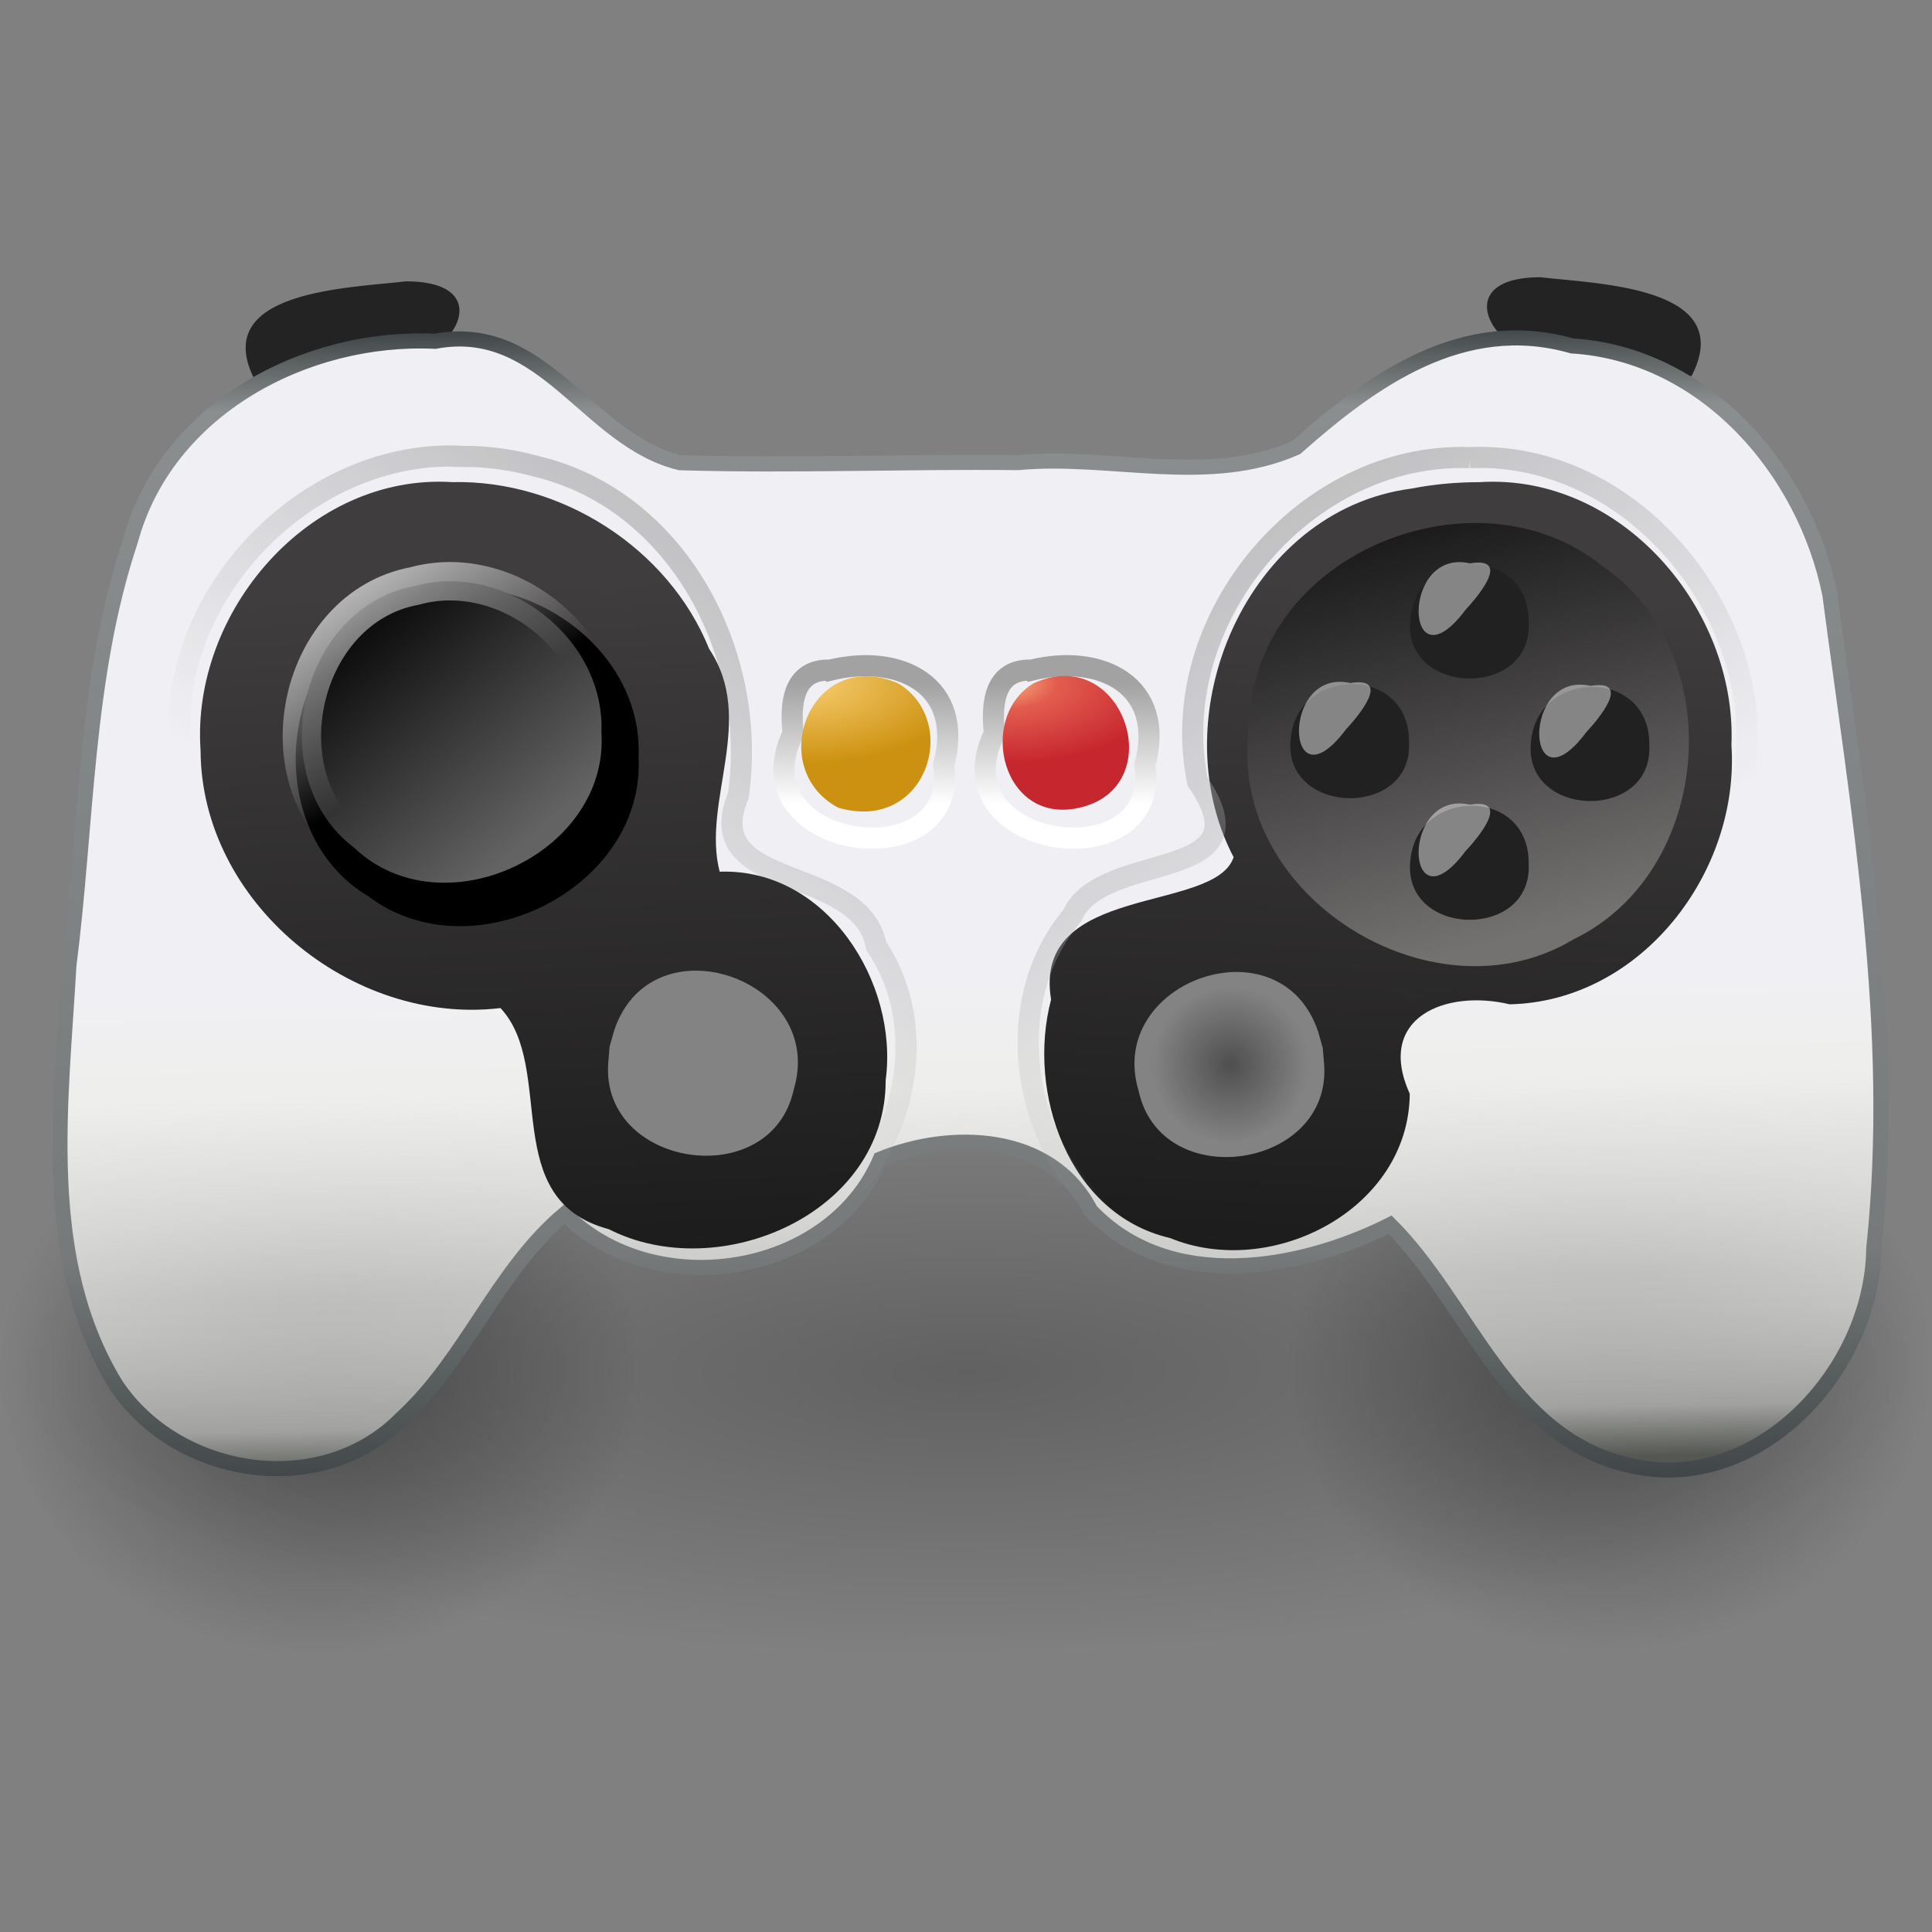 <?xml version="1.0" encoding="UTF-8" standalone="no"?><!DOCTYPE svg PUBLIC "-//W3C//DTD SVG 1.1//EN" "http://www.w3.org/Graphics/SVG/1.1/DTD/svg11.dtd"><svg xmlns="http://www.w3.org/2000/svg" xmlns:xlink="http://www.w3.org/1999/xlink" height="64" version="1.1" viewBox="0 0 48 48" width="64"><rect x="0" y="0" width="48" height="48" fill="#808080" stroke="none"/><defs><linearGradient id="i"><stop offset="0" stop-color="#4f4f4f"/><stop offset="1" stop-color="#4f4f4f" stop-opacity="0"/></linearGradient><linearGradient gradientTransform="matrix(-.384 0 0 .384 -8.436 -10.574)" gradientUnits="userSpaceOnUse" id="t" x1="-125.79" x2="-117.1" y1="91.943" y2="59.06"><stop offset="0" stop-color="#747171"/><stop offset="1" stop-color="#060606"/></linearGradient><linearGradient gradientTransform="matrix(-.339 0 0 .339 -9.492 -26.469)" gradientUnits="userSpaceOnUse" id="s" x1="-148.7" x2="-143.91" y1="127.75" y2="219.33"><stop offset="0" stop-color="#3f3d3d"/><stop offset="1"/></linearGradient><linearGradient gradientTransform="matrix(.261 0 0 .261 41.723 -.9)" gradientUnits="userSpaceOnUse" id="n" x1="-125.44" x2="-109.43" y1="72.363" y2="91.016"><stop offset="0" stop-color="#0f0f0f"/><stop offset="1" stop-color="#636363"/></linearGradient><linearGradient gradientTransform="matrix(.261 0 0 .261 41.723 -.9)" gradientUnits="userSpaceOnUse" id="m" x1="-132.1" x2="-117.1" y1="59.04" y2="81.023"><stop offset="0" stop-color="#fff"/><stop offset="1" stop-color="#fff" stop-opacity="0"/></linearGradient><linearGradient gradientTransform="matrix(-.339 0 0 .339 -9.65 -26.913)" gradientUnits="userSpaceOnUse" id="l" x1="-90.672" x2="-60.984" y1="110.7" y2="153.12"><stop offset="0" stop-color="#a8a8a8"/><stop offset="1" stop-color="#a8a8a8" stop-opacity="0"/></linearGradient><linearGradient gradientTransform="matrix(.339 0 0 .339 57.51 -26.502)" gradientUnits="userSpaceOnUse" id="k" x1="-148.7" x2="-143.91" y1="127.75" y2="219.33"><stop offset="0" stop-color="#3f3d3d"/><stop offset="1"/></linearGradient><linearGradient gradientTransform="matrix(.339 0 0 .339 57.667 -26.88)" gradientUnits="userSpaceOnUse" id="j" x1="-90.672" x2="-61.402" y1="110.7" y2="155.49"><stop offset="0" stop-color="#a8a8a8"/><stop offset="1" stop-color="#a8a8a8" stop-opacity="0"/></linearGradient><linearGradient id="a"><stop offset="0"/><stop offset="1" stop-opacity="0"/></linearGradient><radialGradient cx="6.703" cy="73.616" gradientTransform="matrix(3.32 -.013 .004 .97 1.464 -35.206)" gradientUnits="userSpaceOnUse" id="d" r="7.228" xlink:href="#a"/><radialGradient cx="-117.1" cy="81.023" gradientTransform="matrix(-.401 0 0 .401 -127.04 130.81)" gradientUnits="userSpaceOnUse" id="b" r="14.333" xlink:href="#i"/><linearGradient gradientTransform="matrix(.356 0 0 .35 .261 .8)" gradientUnits="userSpaceOnUse" id="r" x1="54.13" x2="54.788" y1="73.434" y2="107.96"><stop offset="0" stop-color="#f0f0f4"/><stop offset="0.212" stop-color="#eeeeec"/><stop offset="0.621" stop-color="#eeeeec" stop-opacity="0.694"/><stop offset="0.897" stop-color="#a1a29f"/><stop offset="1" stop-color="#555753"/></linearGradient><linearGradient gradientTransform="matrix(1 0 0 .982 -.005 .423)" gradientUnits="userSpaceOnUse" id="q" x1="48.412" x2="48.596" y1="9.372" y2="40.872"><stop offset="0" stop-color="#2f3537"/><stop offset="0.077" stop-color="#8a8e8e"/><stop offset="0.756" stop-color="#767a7a"/><stop offset="1" stop-color="#2f3537"/></linearGradient><radialGradient cx="6.703" cy="73.616" gradientTransform="matrix(1.107 -.013 .001 .97 .488 -35.206)" gradientUnits="userSpaceOnUse" id="h" r="7.228" xlink:href="#a"/><radialGradient cx="6.703" cy="73.616" gradientTransform="matrix(1.107 -.013 .001 .97 32.488 -35.31)" gradientUnits="userSpaceOnUse" id="g" r="7.228" xlink:href="#a"/><linearGradient gradientTransform="matrix(1.165 0 0 .378 12.282 11.163)" gradientUnits="userSpaceOnUse" id="p" x1="7.486" x2="7.486" xlink:href="#c" y1="28.676" y2="20.737"/><linearGradient id="c"><stop offset="0" stop-color="#fff"/><stop offset="1" stop-color="#a2a2a2"/></linearGradient><linearGradient gradientTransform="matrix(1.165 0 0 .378 17.282 11.163)" gradientUnits="userSpaceOnUse" id="o" x1="7.486" x2="7.486" xlink:href="#c" y1="28.676" y2="20.737"/><radialGradient cx="50.416" cy="45.557" gradientTransform="matrix(-2.4212e-7 .393 -.786 -4.8424e-7 60.801 -.81)" gradientUnits="userSpaceOnUse" id="f" r="5.09"><stop offset="0" stop-color="#f8b17e"/><stop offset="0.312" stop-color="#e35d4f"/><stop offset="1" stop-color="#c6262e"/></radialGradient><radialGradient cx="60.655" cy="45.585" gradientTransform="matrix(.786 1.7572e-7 8.7859e-8 -.393 -27.666 36.912)" gradientUnits="userSpaceOnUse" id="e" r="5.09"><stop offset="0" stop-color="#f8cd70"/><stop offset="1" stop-color="#cc9110"/></radialGradient></defs><g transform="translate(-.004 -2.022)"><path d="m16 36.094c4e-3 4.936-5.733 8.049-10.158 6.766-4.347-0.68-7.406-6.127-4.974-10.008 2.948-4.968 11.183-4.994 14.18-0.079 0.608 0.995 0.956 2.152 0.952 3.321z" fill="url(#h)" opacity="0.4"/><path d="m48 35.991c4e-3 4.936-5.733 8.049-10.158 6.766-4.347-0.68-7.406-6.127-4.974-10.008 2.948-4.968 11.182-4.994 14.18-0.079 0.608 0.995 0.956 2.152 0.952 3.321z" fill="url(#g)" opacity="0.4"/><path d="m48 36.094c-1.425 3.529-5.404 4.828-8.84 5.444-2.486 0.381-4.964 0.896-7.462 1.143-8.697 0.454-17.798 1.106-26.062-2.206-1.741-0.712-3.407-1.613-4.939-2.705-1.605-1.996 0.375-4.326 2.286-5.099 4.123-2.064 8.801-2.476 13.298-3.144 9.944-1.158 20.437-0.603 29.616 3.699 0.994 0.658 2.076 1.572 2.104 2.867z" fill="url(#d)" opacity="0.24"/><path d="m42.028 11.369c1.154-2.229-2.323-2.291-3.752-2.459-2.623-0.001-0.846 2.502 0.917 1.971 0.945 0.162 1.889 0.326 2.834 0.488z" fill="#242324" fill-rule="evenodd"/><path d="m6.338 11.471c-1.154-2.229 2.324-2.291 3.752-2.459 2.624-0.002 0.847 2.502-0.917 1.971-0.945 0.162-1.89 0.326-2.835 0.488z" fill="#242324" fill-rule="evenodd"/><path d="m10.813 10.501c-3.222-0.153-6.68 1.682-7.564 4.945-1.136 3.4-1.081 7.039-1.533 10.56-0.195 3.464-0.736 7.304 1.162 10.413 1.532 2.319 5.124 2.869 7.11 0.837 1.611-1.477 2.366-3.663 4.048-5.076 2.203 2.229 6.582 1.581 7.839-1.36 1.727-0.711 4.226-0.665 5.223 1.276 1.943 2.057 5.176 1.493 7.443 0.354 1.98 1.973 2.912 5.297 5.943 5.979 3.175 0.752 6.04-2.35 6.073-5.389 0.581-5.435-0.386-10.875-1.091-16.249-0.626-3.1-3.103-5.968-6.405-6.175-2.715-0.775-4.972 0.856-6.855 2.526-2.191 0.969-4.61 0.158-6.911 0.373-2.799-0.03-5.602 0.085-8.397 3e-3 -2.309-0.556-3.364-3.521-6.083-3.017z" fill="url(#r)" fill-rule="evenodd" stroke="url(#q)" stroke-width="0.375"/><path d="m25.627 18.672c1.737-0.428 3.352 0.383 2.822 2.362 0.424 2.883-5.156 2.108-3.739-0.792-0.078-0.695-0.026-1.597 0.916-1.571z" fill="none" stroke="url(#o)" stroke-width="0.525"/><path d="m36.78 14c3.498-0.213 6.382 3.152 6.241 6.535 0.212 3.149-2.237 6.367-5.509 6.439-1.586-0.379-3.341 0.325-2.483 2.224-0.023 2.878-3.439 4.62-5.957 3.582-2.525-0.585-3.564-3.613-2.954-5.924-0.48-2.904 4.067-2.132 4.535-3.537-1.839-3.518 0.327-8.629 4.424-9.159 0.56-0.111 1.132-0.159 1.702-0.159z" fill="url(#s)" fill-rule="evenodd"/><path d="m20.627 18.672c1.737-0.428 3.352 0.383 2.822 2.362 0.424 2.883-5.156 2.108-3.739-0.792-0.078-0.695-0.026-1.597 0.916-1.571z" fill="none" stroke="url(#p)" stroke-width="0.525"/><path d="m31 20.5c-0.22 3.954 4.713 6.907 8.104 4.856 3.452-1.669 3.892-7.104 0.703-9.277-3.03-2.431-8.282-0.45-8.727 3.487l-0.06 0.465z" fill="url(#t)" fill-rule="evenodd"/><g fill-rule="evenodd" transform="matrix(-.339 0 0 .339 3.425 -26.884)"><path d="m-86.955 163.32c-0.507 7.637 11.955 9.496 13.599 1.894 2.432-8.063-10.404-12.574-13.158-4.335l-0.338 1.193z" fill="#838383" stroke-width="0.481"/><path d="m-85.804 163.32c-0.442 6.763 10.842 7.777 11.494 0.898 1.143-6.693-9.379-9.375-11.221-2.658l-0.209 0.866z" fill="url(#b)" stroke-width="0.401"/></g><path d="m36.518 13.392c4.551-0.201 8.193 5.001 6.458 9.218-1.073 3.025-4.486 5.058-7.655 4.403 1.097 3.459-2.7 7.163-6.138 5.999-3.432-0.824-4.768-5.608-2.539-8.241 0.741-1.675 4.886-0.74 3.113-3.332-0.821-4.007 2.656-8.194 6.762-8.047z" fill="none" stroke="url(#j)" stroke-linecap="round" stroke-width="0.525"/><g fill-rule="evenodd"><g transform="matrix(.883 0 0 .883 4.283 1.837)"><path d="m38.165 17.714c0.128 2.189-3.632 2.086-3.321-0.144 0.231-1.993 3.344-1.999 3.321 0.144z" fill="#212121" stroke-width="0.339"/><path d="m36.512 16.06c-1.968-0.443-1.84 3.6-0.123 1.308 0.302-0.325 1.328-1.505 0.123-1.308z" fill="#fff" opacity="0.453"/></g><g transform="matrix(.883 0 0 .883 4.118 1.718)"><path d="m41.746 21.296c0.128 2.189-3.632 2.086-3.321-0.144 0.231-1.993 3.344-1.999 3.321 0.144z" fill="#212121" stroke-width="0.339"/><path d="m40.093 19.642c-1.968-0.443-1.84 3.6-0.123 1.308 0.302-0.325 1.328-1.505 0.123-1.308z" fill="#fff" opacity="0.453"/></g><g transform="matrix(.883 0 0 .883 4.472 1.648)"><path d="m34.584 21.296c0.128 2.189-3.632 2.086-3.321-0.144 0.231-1.993 3.344-1.999 3.321 0.144z" fill="#212121" stroke-width="0.339"/><path d="m32.931 19.642c-1.968-0.443-1.84 3.6-0.123 1.308 0.302-0.325 1.328-1.505 0.123-1.308z" fill="#fff" opacity="0.453"/></g><g transform="matrix(.883 0 0 .883 4.283 1.506)"><path d="m38.165 24.878c0.128 2.189-3.632 2.086-3.321-0.144 0.231-1.993 3.344-1.999 3.321 0.144z" fill="#212121" stroke-width="0.339"/><path d="m36.512 23.225c-1.968-0.443-1.84 3.6-0.123 1.308 0.302-0.325 1.328-1.505 0.123-1.308z" fill="#fff" opacity="0.453"/></g></g><path d="m11.5 13.359c-4.247-0.226-8.094 4.254-6.781 8.417 0.857 3.384 4.5 5.911 7.978 5.205-1.093 3.449 2.676 7.141 6.109 6.011 3.127-0.686 4.753-4.817 2.97-7.464-0.395-2.082-4.429-1.324-3.428-3.745 0.497-3.445-1.452-7.315-5.002-8.17-0.6-0.168-1.223-0.254-1.846-0.253z" fill="none" stroke="url(#l)" stroke-linecap="round" stroke-width="0.525"/><path d="m25.68 19c2.216-1.02 3.405 2.509 1.203 3.075-1.977 0.515-2.626-2.215-1.203-3.075z" fill="url(#f)" stroke-width="0.41"/><path d="m11.237 14c-3.548-0.221-6.49 3.226-6.25 6.667 0.015 3.777 3.761 6.842 7.451 6.4 1.393 1.495-0.067 4.759 2.692 5.494 2.731 1.392 6.889-0.382 6.878-3.701 0.327-2.439-1.48-5.275-4.124-5.181-0.451-1.741 0.917-3.77-0.26-5.533-1.015-2.516-3.69-4.209-6.388-4.146z" fill="url(#k)" fill-rule="evenodd"/><g fill-rule="evenodd" transform="matrix(.339 0 0 .339 44.592 -26.917)"><path d="m-86.955 163.32c-0.507 7.637 11.955 9.496 13.599 1.894 2.432-8.063-10.404-12.574-13.158-4.335l-0.338 1.193z" fill="#838383" stroke-width="0.481"/><path d="m-85.804 163.32c-0.442 6.763 10.842 7.777 11.494 0.898 1.143-6.693-9.379-9.375-11.221-2.658l-0.209 0.866z" fill="url(#b)" stroke-width="0.401"/></g><path d="m22.32 19c-2.175-0.936-3.335 2.096-1.494 3.088 2.19 0.644 3.069-2.133 1.494-3.088z" fill="url(#e)" stroke-width="0.412"/><path d="m15.869 20.827c0.172 3.255-4.131 5.411-6.703 3.47-2.737-1.614-2.289-6.301 0.738-7.332 2.609-1.217 6.093 0.925 5.965 3.862z" fill-rule="evenodd" stroke-width="0.295"/><path d="m14.946 20.214c0.203 3.012-3.959 4.956-6.147 2.866-2.304-1.745-1.368-5.964 1.506-6.499 2.243-0.621 4.735 1.289 4.641 3.633z" fill="url(#n)" fill-rule="evenodd" stroke="url(#m)" stroke-linecap="round" stroke-width="0.954"/></g></svg>